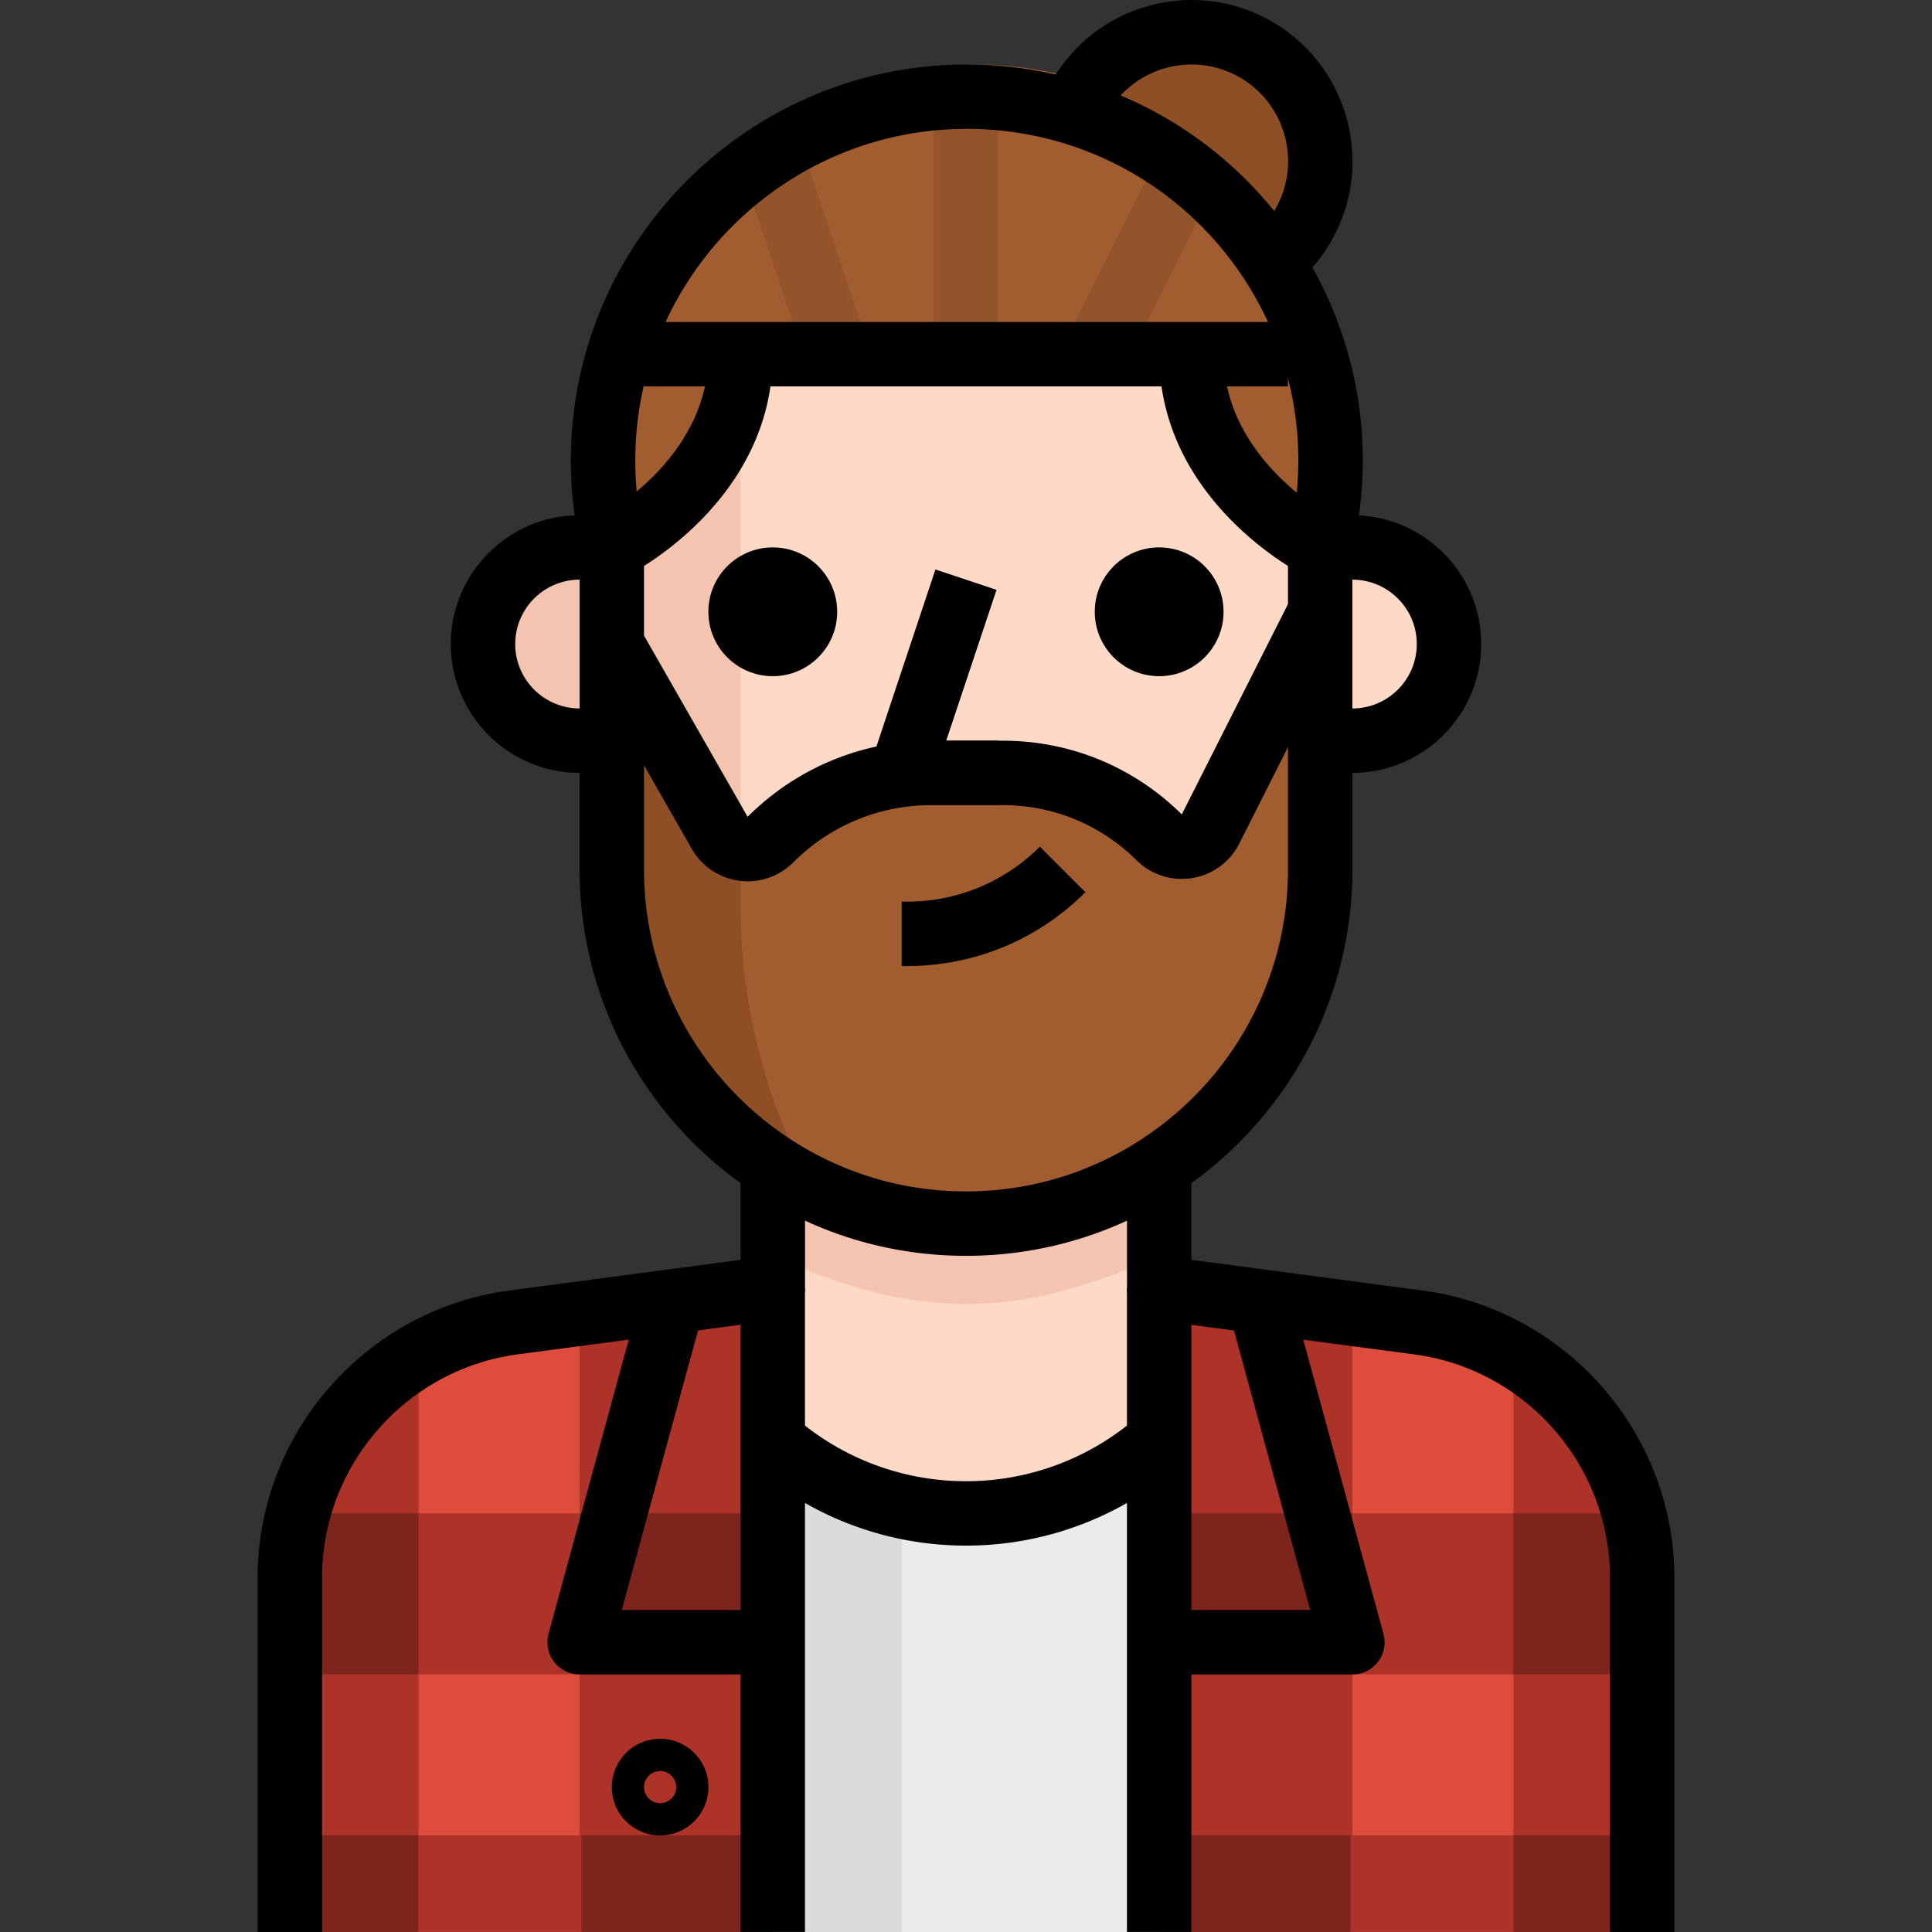 <svg xmlns="http://www.w3.org/2000/svg" viewBox="0 0 512.005 512.005"><rect x="0" y="0" width="512.005" height="512.005" fill="#333333" stroke="none"/><path fill="#fedac6" d="M307.201 298.679H204.804v213.326h102.397V341.344z"/><path d="M136.028 350.474c-33.902 4.531-59.219 33.458-59.219 67.667v93.863h127.996v-170.66l-68.777 9.13zm299.169 67.668c0-34.209-25.318-63.136-59.219-67.667l-68.776-9.13v170.661h127.996v-93.864z" fill="#de4c3c"/><path d="M204.804 381.791v130.214h102.397V381.791c-29.286 25.735-73.111 25.735-102.397 0z" fill="#ebebeb"/><path d="M307.201 298.679H204.804v83.112c29.285 25.727 73.111 25.727 102.397 0v-83.112z" fill="#fedac6"/><path d="M238.936 399.113a77.412 77.412 0 0 1-34.132-17.066v129.958h34.132V399.113z" fill="#dbdbdb"/><path d="M307.201 332.811v-34.132H204.804v34.132c38.399 17.066 63.998 17.066 102.397 0z" fill="#f5c4b0"/><path d="M258.562 17.088c-42.418-.009-79.852 27.698-92.242 68.264h184.314c-12.347-40.523-49.705-68.221-92.072-68.264z" fill="#a15d30"/><path d="M166.32 85.353a94.731 94.731 0 0 0-3.157 41.727l1.28 9.472v85.33c0 51.838 42.025 93.864 93.864 93.864s93.864-42.025 93.864-93.864v-85.33l.683-2.901a94.842 94.842 0 0 0-2.219-48.297l-184.315-.001z" fill="#fedac6"/><path d="M196.271 85.353v8.533H348.33c-15.505-50.9-69.331-79.588-120.231-64.083a96.335 96.335 0 0 0-64.083 64.083h32.255v-8.533zm0 8.533h-32.255a95.902 95.902 0 0 0-3.243 41.727l1.365 9.472c.001-.001 34.133-17.067 34.133-51.199zm152.059 0h-32.596c0 34.132 34.132 51.198 34.132 51.198l.597-2.901a95.968 95.968 0 0 0-2.133-48.297z" fill="#a15d30"/><path d="M196.271 218.809V93.886c0 34.132-34.132 51.198-34.132 51.198v85.33c-.009 41.59 27.357 78.231 67.24 90.024l-21.247-46.846a132.17 132.17 0 0 1-11.861-54.783z" fill="#f5c4b0"/><path d="M358.399 145.084h-8.533v51.198h8.533c14.139 0 25.599-11.46 25.599-25.599s-11.46-25.599-25.599-25.599z" fill="#fedac6"/><path d="M128.007 170.683c0 14.139 11.46 25.599 25.599 25.599h8.533v-51.198h-8.533c-14.139 0-25.599 11.46-25.599 25.599z" fill="#f5c4b0"/><path d="M247.461 25.604h17.066v68.264h-17.066zm-17.507 65.603l-16.19 5.397L196.698 45.4l16.19-5.396zm93.404-44.702l-25.597 51.194-15.263-7.632 25.596-51.194z" fill="#91542b"/><path d="M321.024 219.833a8.525 8.525 0 0 1-11.451 3.806 8.575 8.575 0 0 1-2.372-1.758 58.937 58.937 0 0 0-41.641-17.066h-18.687a60.497 60.497 0 0 0-42.665 17.663c-3.319 3.345-8.721 3.371-12.066.06a8.282 8.282 0 0 1-1.416-1.852l-28.586-51.625v61.353c0 51.838 42.025 93.864 93.864 93.864s93.864-42.025 93.864-93.864V162.15l-28.844 57.683z" fill="#a15d30"/><path d="M196.271 224.697a8.513 8.513 0 0 1-5.546-4.011l-28.586-51.625v61.353c.034 36.095 20.769 68.973 53.332 84.563a155.929 155.929 0 0 1-19.199-74.749v-15.531zM315.734 8.555a34.127 34.127 0 0 0-29.524 17.066l52.137 42.665c14.139-12.467 15.487-34.038 3.021-48.178a34.13 34.13 0 0 0-25.634-11.553z" fill="#8f4f24"/><g fill="#ad3228"><path d="M153.597 349.86h51.198v162.128h-51.198zm-42.656 162.145H76.808V392.542l34.133-34.132z"/><path d="M110.932 401.058h42.665v42.665h-42.665z"/></g><path d="M153.597 401.058h42.665v42.665h-42.665zm-76.797 0h34.132v42.665H76.8zm77.309 85.331h42.665v25.599h-42.665z" fill="#7d241d"/><path d="M307.192 349.86h51.198v162.128h-51.198zm93.872 162.145h34.133V392.542l-34.133-34.132zm-42.673-110.947h42.665v42.665h-42.665z" fill="#ad3228"/><path d="M315.725 401.058h42.665v42.665h-42.665zm85.331 0h34.132v42.665h-34.132zm-85.834 85.331h42.665v25.599h-42.665zm-238.422 0h34.132v25.599H76.8z" fill="#7d241d"/><path fill="#ad3228" d="M110.932 486.389h42.665v25.599h-42.665z"/><path fill="#7d241d" d="M401.056 486.389h34.132v25.599h-34.132z"/><path fill="#ad3228" d="M358.391 486.389h42.665v25.599h-42.665z"/><path d="M165.953 152.721l-7.637-15.266 3.814 7.637-3.84-7.62c.299-.154 29.439-15.283 29.439-43.578h17.066c.009 38.954-37.255 58.033-38.842 58.827zm180.099 0c-1.587-.794-38.851-19.873-38.851-58.835h17.066c0 28.296 29.14 43.425 29.439 43.578l-7.654 15.257z"/><path d="M170.663 85.336h170.661v17.066H170.663zm173.341-10.658l-11.298-12.783a25.757 25.757 0 0 0 5.231-6.408c7.057-12.219 2.859-27.912-9.369-34.968-12.228-7.048-27.912-2.859-34.968 9.369l-14.779-8.533c5.7-9.873 14.899-16.93 25.906-19.882 11.016-2.952 22.519-1.434 32.374 4.267 20.377 11.767 27.374 37.912 15.616 58.289a42.476 42.476 0 0 1-8.713 10.649z"/><circle cx="204.796" cy="162.133" r="17.066"/><circle cx="307.192" cy="162.133" r="17.066"/><path d="M264.536 213.348h-25.599a8.511 8.511 0 0 1-6.92-3.55 8.555 8.555 0 0 1-1.178-7.688l17.066-51.198 16.187 5.401-13.329 39.969h13.764v17.066h.009zm-24.14 42.666h-1.451v-17.066h1.451c13.286-.009 25.778-5.18 35.182-14.574l12.066 12.074c-12.63 12.611-29.406 19.557-47.248 19.566zm118.003-51.199h-8.533v-17.066h8.533c9.412 0 17.066-7.654 17.066-17.066s-7.654-17.066-17.066-17.066h-8.533v-17.066h8.533c18.824 0 34.132 15.308 34.132 34.132s-15.308 34.132-34.132 34.132zm-196.26 0h-8.533c-18.824 0-34.132-15.308-34.132-34.132s15.308-34.132 34.132-34.132h8.533v17.066h-8.533c-9.412 0-17.066 7.654-17.066 17.066s7.654 17.066 17.066 17.066h8.533v17.066z"/><path d="M198.166 233.555c-1.519 0-3.046-.205-4.557-.623a16.988 16.988 0 0 1-10.308-8.03l-28.577-49.978 14.813-8.465 28.586 50.004c13.064-12.996 30.352-20.155 48.732-20.172h18.858c17.911 0 34.764 6.937 47.478 19.541l29.038-57.513 15.231 7.688-29.012 57.513a16.989 16.989 0 0 1-3.166 4.386 16.961 16.961 0 0 1-12.049 5.009h-.026a16.956 16.956 0 0 1-12.049-4.975c-9.472-9.386-22.075-14.574-35.446-14.574h-18.85c-13.832.009-26.845 5.401-36.641 15.172a17.285 17.285 0 0 1-3.644 2.79c-2.609 1.467-5.493 2.227-8.411 2.227z"/><path d="M256.003 332.811c-56.463 0-102.397-45.933-102.397-102.397v-84.716l-1.28-8.866v-.017a104.466 104.466 0 0 1-1.041-14.506c-.145-57.879 46.821-105.076 104.7-105.221 7.287-.034 14.975.759 22.305 2.338 56.54 12.134 92.652 68.008 80.526 124.548l-.41 1.98v84.452c-.007 56.472-45.94 102.405-102.403 102.405zm-86.782-198.393l1.365 9.446c.06.401.085.811.085 1.22v85.33c0 47.051 38.279 85.33 85.33 85.33s85.331-38.271 85.331-85.33v-85.33c0-.58.06-1.16.179-1.732l.597-2.901c10.171-47.401-20.07-94.179-67.403-104.351-6.127-1.314-12.586-1.997-18.67-1.954-48.468.119-87.797 39.645-87.677 88.104.002 4.061.292 8.149.863 12.168z"/><path d="M85.342 512.005H68.275v-93.863c0-38.313 28.637-71.038 66.626-76.123l61.37-8.149v-26.657h17.066v34.132a8.53 8.53 0 0 1-7.407 8.456l-68.776 9.13c-29.533 3.951-51.813 29.396-51.813 59.202l.001 93.872zm358.388 0h-17.066v-93.863c0-29.806-22.271-55.26-51.821-59.202l-68.768-9.13a8.53 8.53 0 0 1-7.407-8.456V307.22h17.066v26.657l61.361 8.149c37.989 5.077 66.635 37.81 66.635 76.123v93.856zM256.037 409.608h-.077a86.023 86.023 0 0 1-56.787-21.409l11.255-12.817a68.976 68.976 0 0 0 45.532 17.16h.06a68.967 68.967 0 0 0 45.541-17.16l11.264 12.817a85.99 85.99 0 0 1-56.788 21.409z"/><path d="M196.263 341.327h17.066v170.661h-17.066zm102.396 0h17.066v170.661h-17.066z"/><path d="M204.804 443.741h-51.198a8.564 8.564 0 0 1-6.784-3.353 8.543 8.543 0 0 1-1.451-7.424L170.97 339.1l16.469 4.48-22.664 83.086h40.029v17.075zm153.595 0h-51.198v-17.066h40.02l-22.655-83.086 16.469-4.48 25.599 93.864c.7 2.56.171 5.308-1.451 7.424a8.57 8.57 0 0 1-6.784 3.344zm-183.46 42.665c-7.057 0-12.8-5.743-12.8-12.8s5.743-12.8 12.8-12.8 12.8 5.743 12.8 12.8c-.001 7.057-5.744 12.8-12.8 12.8zm0-17.066a4.274 4.274 0 0 0-4.267 4.267 4.274 4.274 0 0 0 4.267 4.267 4.274 4.274 0 0 0 4.267-4.267 4.275 4.275 0 0 0-4.267-4.267z"/></svg>